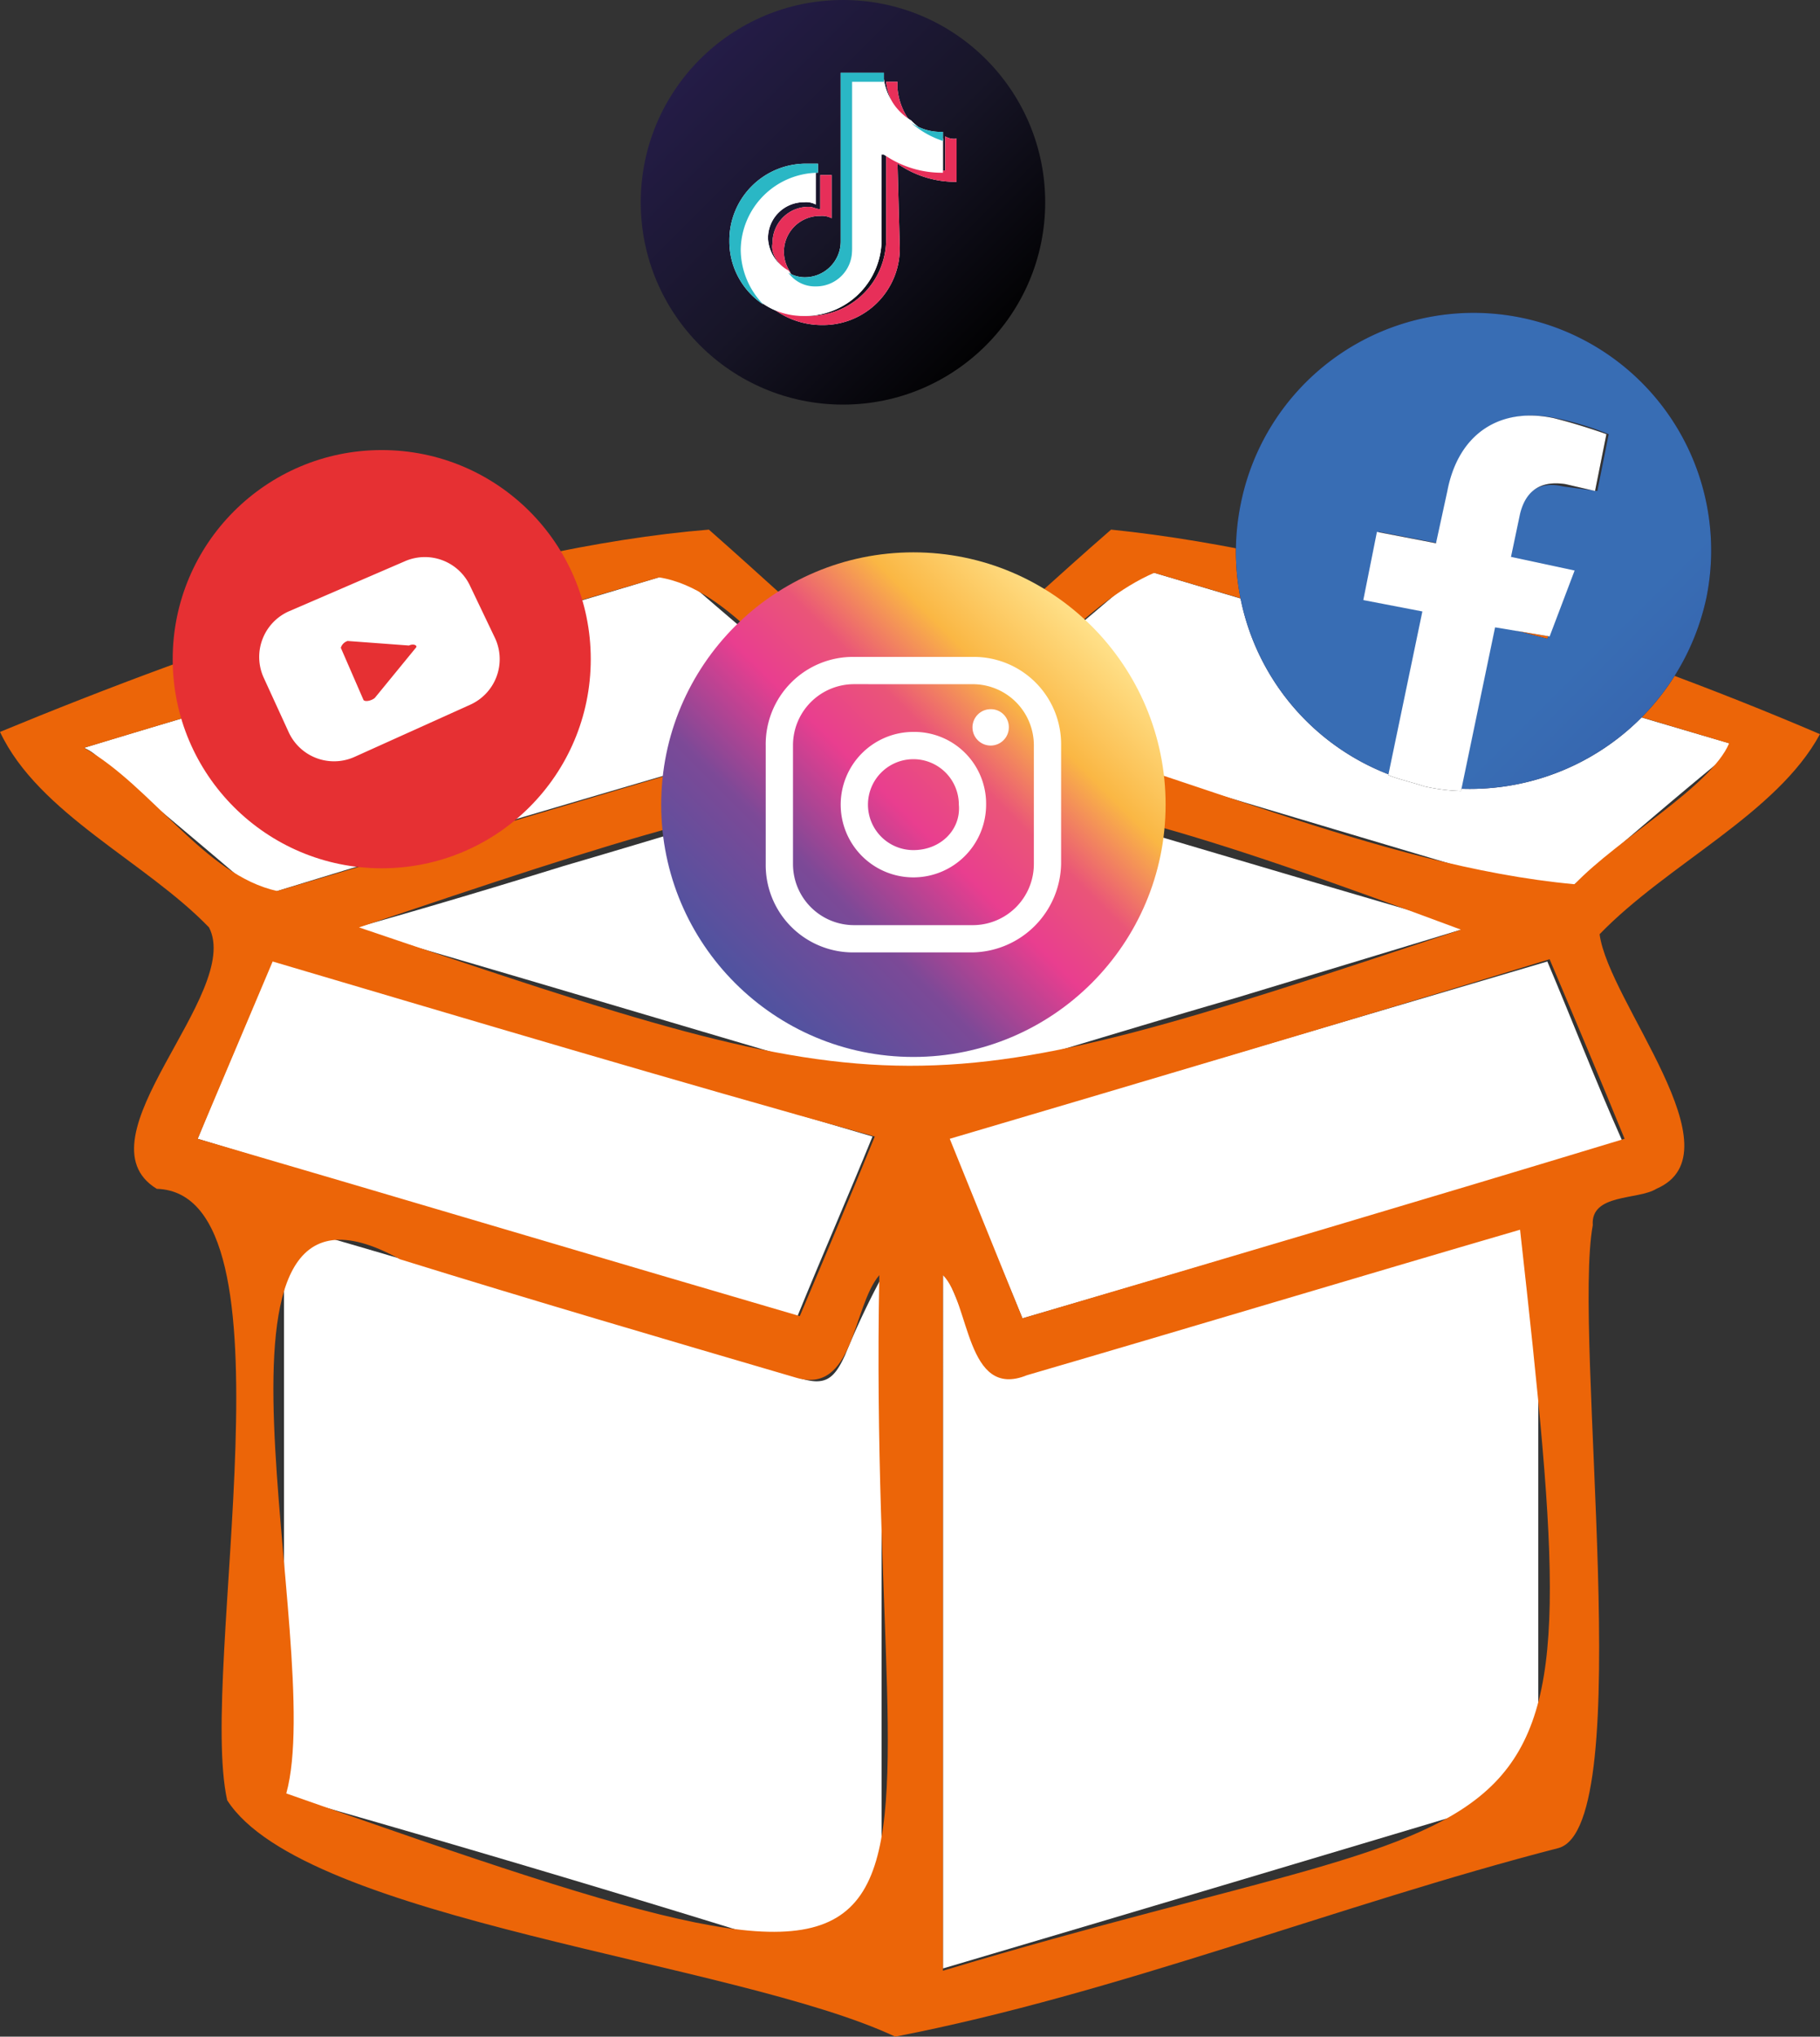 <svg xmlns="http://www.w3.org/2000/svg" xmlns:xlink="http://www.w3.org/1999/xlink" width="217.204" height="242.965" viewBox="0 0 217.204 242.965">
  <rect x="0" y="0" width="217.204" height="242.965" fill="#333333" stroke="none"/>
  <defs>
    <linearGradient id="linear-gradient" x1="-1.465" y1="1.45" x2="-2.168" y2="2.153" gradientUnits="objectBoundingBox">
      <stop offset="0" stop-color="#e63033"/>
      <stop offset="1" stop-color="#9d1915"/>
    </linearGradient>
    <linearGradient id="linear-gradient-2" x1="-10.012" y1="11.262" x2="-9.304" y2="11.969" gradientUnits="objectBoundingBox">
      <stop offset="0" stop-color="#241c47"/>
      <stop offset="0.537" stop-color="#171527"/>
      <stop offset="1" stop-color="#020203"/>
    </linearGradient>
    <linearGradient id="linear-gradient-3" x1="-20.106" y1="14" x2="-18.722" y2="14.897" xlink:href="#linear-gradient-2"/>
    <linearGradient id="linear-gradient-4" x1="0.937" y1="0.516" x2="1.644" y2="1.223" gradientUnits="objectBoundingBox">
      <stop offset="0" stop-color="#386db4"/>
      <stop offset="0.17" stop-color="#3767b0"/>
      <stop offset="0.448" stop-color="#3458a4"/>
      <stop offset="0.795" stop-color="#313f92"/>
      <stop offset="1" stop-color="#2d3189"/>
    </linearGradient>
    <linearGradient id="linear-gradient-5" x1="0.143" y1="0.144" x2="0.851" y2="0.852" xlink:href="#linear-gradient-2"/>
    <linearGradient id="linear-gradient-6" x1="0.851" y1="0.146" x2="0.146" y2="0.852" gradientUnits="objectBoundingBox">
      <stop offset="0.001" stop-color="#ffe088"/>
      <stop offset="0.209" stop-color="#fab744"/>
      <stop offset="0.377" stop-color="#ea5578"/>
      <stop offset="0.524" stop-color="#e93e8f"/>
      <stop offset="0.739" stop-color="#7c4997"/>
      <stop offset="1" stop-color="#4f53a0"/>
    </linearGradient>
  </defs>
  <g id="social" transform="translate(-10.2 -5.1)">
    <path id="Path_8590" d="M51.971,65.037c1.356,2.983,2.712,6.237,3.8,9.22,1.356,3.254,2.441,3.8,5.966,2.712,19.8-5.966,39.319-11.66,59.114-17.626.542-.271,1.356-.271,1.9-.542v68.063c-23.591,7.05-47.183,14.1-71.046,21.151V65.037C51.7,65.308,51.7,65.308,51.971,65.037Z" transform="translate(71.034 91.916)" fill="#fff"/>
    <path id="Path_8591" d="M22.7,127.063V59c4.881,1.356,9.491,2.712,14.1,4.067,15.728,4.61,31.455,9.22,47.183,14.1,3.254,1.085,4.339.271,5.694-2.712a95.976,95.976,0,0,1,4.339-9.22v83.248C70.154,140.892,46.563,133.842,22.7,127.063Z" transform="translate(21.396 92.259)" fill="#fff"/>
    <path id="Path_8592" d="M157.687,58.35l-26.845,8.135c-12.2,3.525-24.4,7.321-36.607,10.847a6.058,6.058,0,0,1-3.8,0C69.829,71.366,49.22,65.13,28.612,59.164c-.813-.271-1.356-.542-2.712-1.085,8.677-2.44,16.812-4.881,24.676-7.321,13.016-3.8,26.032-7.864,39.319-11.66,1.356-.271,2.983-.542,4.067,0,20.609,5.966,41.217,12.2,61.826,18.168.542.271,1.085.271,1.627.542C157.687,57.808,157.687,58.079,157.687,58.35Z" transform="translate(26.873 57.657)" fill="#fff"/>
    <path id="Path_8593" d="M13.9,51.009c6.237-1.9,11.66-3.525,17.355-5.152C48.338,40.7,65.422,35.823,82.505,30.671a3.264,3.264,0,0,1,3.8.813c6.237,5.423,12.745,10.847,19.253,16.27-4.61,1.356-8.948,2.712-13.016,3.8C74.1,56.974,55.388,62.4,36.949,68.092A3.463,3.463,0,0,1,33.7,67.55C27.729,62.4,21.764,57.517,15.8,52.364A5.7,5.7,0,0,0,13.9,51.009Z" transform="translate(6.333 43.305)" fill="#fff"/>
    <path id="Path_8594" d="M52.9,47.722c4.068-3.525,7.864-6.779,11.66-10.033,2.712-2.169,5.423-4.61,8.135-6.779a2.252,2.252,0,0,1,2.169-.542C97.642,37.146,120.42,43.925,143.47,50.7l.814.813a5.673,5.673,0,0,0-1.627,1.085c-5.966,4.881-11.931,10.033-17.626,14.914-1.085,1.085-2.169,1.085-3.8.813C99,61.822,76.763,55.043,54.527,48.535Z" transform="translate(73.088 43.067)" fill="#fff"/>
    <path id="Path_8595" d="M60.848,89.973c-2.983-7.321-5.966-14.1-8.948-21.422L123.488,47.4c2.983,7.05,5.694,14.1,8.948,21.422Q97.049,79.4,60.848,89.973Z" transform="translate(71.376 72.403)" fill="#fff"/>
    <path id="Path_8596" d="M18.9,68.722c2.983-7.321,5.966-14.1,8.948-21.422L99.436,68.451c-2.983,7.321-5.966,14.1-8.948,21.422Q55.1,79.7,18.9,68.722Z" transform="translate(14.891 72.232)" fill="#fff"/>
    <path id="Path_8597" d="M201.1,76.668c1.085,8.135,16.812,26.032,6.779,30.371-2.169,1.356-7.864.542-7.593,4.339-2.44,13.287,5.423,71.588-4.067,74.3-26.3,6.779-52.606,17.355-79.181,22.507-18.982-8.948-70.5-13.829-79.723-28.2-3.525-15.728,8.948-72.4-8.406-72.944-9.762-5.966,10.3-23.32,6.237-31.184C27.555,67.99,14.81,62.3,10.2,52.534,35.147,42.229,68.23,30.569,94.8,28.4c27.388,24.134,20.88,23.591,48,0,26.574,2.712,59.928,13.829,84.6,24.4C222.252,62.3,209.236,68.261,201.1,76.668Zm-78.367,40.675v82.977c74.842-22.507,77.825-7.864,68.876-88.4-19.524,5.694-39.319,11.66-58.843,17.355C125.446,132.257,125.988,120.6,122.734,117.343ZM44.367,179.168c90.027,31.726,69.147,21.151,70.774-61.826-3.254,3.8-2.983,14.372-10.033,12.2-15.728-4.61-31.455-9.22-47.183-14.1C31.08,100.53,49.248,161.543,44.367,179.168ZM184.56,76.125C121.921,52.8,115.955,54.7,53.044,75.854,117.853,97.819,119.48,97.819,184.56,76.125ZM33.791,101.073c24.134,7.05,47.725,14.1,71.859,21.151,2.983-7.05,5.966-14.1,8.948-21.422-24.4-6.779-48-13.829-71.859-20.88Zm98.433,21.422c23.863-7.05,47.725-14.1,71.859-21.422-2.983-7.321-5.966-14.372-8.948-21.422-23.863,7.322-47.725,14.372-71.588,21.422C126.53,108.394,129.242,115.173,132.225,122.495ZM20.233,54.432c8.135,4.61,14.372,15.185,23.049,17.083,23.049-6.779,45.556-13.558,68.605-20.337-8.135-5.152-14.372-15.728-23.049-17.083C65.789,40.874,43.553,47.382,20.233,54.432Zm105.755-3.525c23.863,5.694,48.539,17.626,72.13,19.8,5.152-5.423,16.27-11.66,18.439-16.812C193.78,47.11,171,40.331,147.952,33.552,139.817,37.077,133.581,45.755,125.988,50.907Z" transform="translate(0 39.882)" fill="#ec6508"/>
    <circle id="Ellipse_78" cx="24.947" cy="24.947" r="24.947" transform="translate(30.809 58.791)" fill="url(#linear-gradient)"/>
    <path id="Path_8598" d="M46.809,33.115a5.957,5.957,0,0,0-7.864-2.983L25.115,36.1a5.957,5.957,0,0,0-2.983,7.864l2.983,6.508a5.957,5.957,0,0,0,7.864,2.983l13.829-6.237a5.957,5.957,0,0,0,2.983-7.864ZM40.3,40.437,35.42,46.4c-.271.271-1.085.542-1.356.271l-2.712-6.237a1.222,1.222,0,0,1,.813-.813l7.321.542C40.029,39.895,40.572,40.166,40.3,40.437Z" transform="translate(19.523 41.946)" fill="#fff"/>
    <g id="Group_6882" transform="translate(157.71 42.45)">
      <g id="Group_6880">
        <path id="Path_8599" d="M120.734,52.84A28.345,28.345,0,1,0,65.145,41.723a28.476,28.476,0,0,0,17.9,32.269L87.11,54.467l-7.05-1.356,1.627-8.135,7.05,1.356L90.092,40.1c1.356-7.05,6.237-10.033,12.745-8.677a35.738,35.738,0,0,1,6.237,1.9L107.718,40.1l-4.067-.542c-3.525-.813-4.881,1.356-5.423,3.525l-1.085,5.152,7.593,1.627-2.983,7.864-6.237-1.627L91.448,75.618A28.861,28.861,0,0,0,120.734,52.84Z" transform="translate(-64.598 -18.874)" fill="url(#linear-gradient-2)"/>
        <path id="Path_8600" d="M92.436,49.733l2.983-7.864-7.593-1.627L88.91,35.09c.542-2.169,1.9-4.067,5.423-3.525l3.525.813L99.215,25.6s-2.983-1.085-6.237-1.9c-6.237-1.356-11.389,1.627-12.745,8.677l-1.356,6.237-7.05-1.356L70.2,45.395l7.05,1.356L73.183,66.274c1.356.542,2.712.813,4.339,1.356a23.735,23.735,0,0,0,4.339.542l4.067-19.524Z" transform="translate(-55.01 -11.157)" fill="url(#linear-gradient-3)"/>
      </g>
      <g id="Group_6881">
        <path id="Path_8601" d="M120.734,52.84A28.345,28.345,0,1,0,65.145,41.723a28.476,28.476,0,0,0,17.9,32.269L87.11,54.467l-7.05-1.356,1.627-8.135,7.05,1.356L90.092,40.1c1.356-7.05,6.237-10.033,12.745-8.677a35.738,35.738,0,0,1,6.237,1.9L107.718,40.1l-4.067-.542c-3.525-.813-4.881,1.356-5.423,3.525l-1.085,5.152,7.593,1.627-2.983,7.864-6.237-1.627L91.448,75.618A28.861,28.861,0,0,0,120.734,52.84Z" transform="translate(-64.598 -18.874)" fill="url(#linear-gradient-4)"/>
        <path id="Path_8602" d="M92.436,49.733l2.983-7.864-7.593-1.627L88.91,35.09c.542-2.169,1.9-4.067,5.423-3.525l3.525.813L99.215,25.6s-2.983-1.085-6.237-1.9c-6.237-1.356-11.389,1.627-12.745,8.677l-1.356,6.237-7.05-1.356L70.2,45.395l7.05,1.356L73.183,66.274c1.356.542,2.712.813,4.339,1.356a23.735,23.735,0,0,0,4.339.542l4.067-19.524Z" transform="translate(-55.01 -11.157)" fill="#fff"/>
      </g>
    </g>
    <circle id="Ellipse_79" cx="24.134" cy="24.134" r="24.134" transform="translate(86.669 5.1)" fill="url(#linear-gradient-5)"/>
    <g id="Group_6885" transform="translate(97.244 13.777)">
      <g id="Group_6883">
        <path id="Path_8603" d="M59.628,18.462a12.086,12.086,0,0,0,7.05,2.169V15.479a2.032,2.032,0,0,1-1.356-.271v4.067a12.086,12.086,0,0,1-7.05-2.169v10.3a9.144,9.144,0,0,1-9.22,9.22A8.344,8.344,0,0,1,43.9,35a9.631,9.631,0,0,0,6.779,2.712A9.144,9.144,0,0,0,59.9,28.5l-.271-10.033Zm1.627-4.881a7.633,7.633,0,0,1-1.627-4.067V8.7H58.272a6.65,6.65,0,0,0,2.983,4.881Zm-14.372,17.9a4.374,4.374,0,0,1-.813-2.44A4.283,4.283,0,0,1,50.408,24.7a2.445,2.445,0,0,1,1.356.271V19.818H50.408v4.067c-.542,0-.813-.271-1.356-.271a4.283,4.283,0,0,0-4.339,4.339C44.442,29.309,45.527,30.664,46.883,31.478Z" transform="translate(-39.561 -7.615)" fill="#fff"/>
        <path id="Path_8604" d="M60.055,17.548a12.086,12.086,0,0,0,7.05,2.169V15.65a7.731,7.731,0,0,1-3.8-2.169A6.954,6.954,0,0,1,60.055,8.6h-3.8V28.666A4.283,4.283,0,0,1,51.92,33a3.55,3.55,0,0,1-3.254-1.627,4.592,4.592,0,0,1-2.44-3.8,4.283,4.283,0,0,1,4.339-4.339,2.445,2.445,0,0,1,1.356.271V19.447a9.317,9.317,0,0,0-9.22,9.22,9.469,9.469,0,0,0,2.712,6.508A8.344,8.344,0,0,0,50.564,36.8a9.144,9.144,0,0,0,9.22-9.22V17.548Z" transform="translate(-41.615 -7.787)" fill="#fff"/>
        <path id="Path_8605" d="M67.79,16.435V15.35a6.226,6.226,0,0,1-3.8-1.085A10.639,10.639,0,0,0,67.79,16.435Zm-7.05-7.05V8.3H55.587V28.366A4.283,4.283,0,0,1,51.248,32.7a3.919,3.919,0,0,1-1.9-.542A3.865,3.865,0,0,0,52.6,33.79a4.283,4.283,0,0,0,4.339-4.339V9.385ZM52.875,20.231V19.147H51.52a9.144,9.144,0,0,0-9.22,9.22,9.014,9.014,0,0,0,4.067,7.593,9.469,9.469,0,0,1-2.712-6.508,9.317,9.317,0,0,1,9.22-9.22Z" transform="translate(-42.3 -8.3)" fill="#fff"/>
      </g>
      <g id="Group_6884">
        <path id="Path_8606" d="M59.628,18.462a12.086,12.086,0,0,0,7.05,2.169V15.479a2.032,2.032,0,0,1-1.356-.271v4.067a12.086,12.086,0,0,1-7.05-2.169v10.3a9.144,9.144,0,0,1-9.22,9.22A8.344,8.344,0,0,1,43.9,35a9.631,9.631,0,0,0,6.779,2.712A9.144,9.144,0,0,0,59.9,28.5l-.271-10.033Zm1.627-4.881a7.633,7.633,0,0,1-1.627-4.067V8.7H58.272a6.65,6.65,0,0,0,2.983,4.881Zm-14.372,17.9a4.374,4.374,0,0,1-.813-2.44A4.283,4.283,0,0,1,50.408,24.7a2.445,2.445,0,0,1,1.356.271V19.818H50.408v4.067c-.542,0-.813-.271-1.356-.271a4.283,4.283,0,0,0-4.339,4.339C44.442,29.309,45.527,30.664,46.883,31.478Z" transform="translate(-39.561 -7.615)" fill="#e72f59" fill-rule="evenodd"/>
        <path id="Path_8607" d="M60.055,17.548a12.086,12.086,0,0,0,7.05,2.169V15.65a7.731,7.731,0,0,1-3.8-2.169A6.954,6.954,0,0,1,60.055,8.6h-3.8V28.666A4.283,4.283,0,0,1,51.92,33a3.55,3.55,0,0,1-3.254-1.627,4.592,4.592,0,0,1-2.44-3.8,4.283,4.283,0,0,1,4.339-4.339,2.445,2.445,0,0,1,1.356.271V19.447a9.317,9.317,0,0,0-9.22,9.22,9.469,9.469,0,0,0,2.712,6.508A8.344,8.344,0,0,0,50.564,36.8a9.144,9.144,0,0,0,9.22-9.22V17.548Z" transform="translate(-41.615 -7.787)" fill="#fff" fill-rule="evenodd"/>
        <path id="Path_8608" d="M67.79,16.435V15.35a6.226,6.226,0,0,1-3.8-1.085A10.639,10.639,0,0,0,67.79,16.435Zm-7.05-7.05V8.3H55.587V28.366A4.283,4.283,0,0,1,51.248,32.7a3.919,3.919,0,0,1-1.9-.542A3.865,3.865,0,0,0,52.6,33.79a4.283,4.283,0,0,0,4.339-4.339V9.385ZM52.875,20.231V19.147H51.52a9.144,9.144,0,0,0-9.22,9.22,9.014,9.014,0,0,0,4.067,7.593,9.469,9.469,0,0,1-2.712-6.508,9.317,9.317,0,0,1,9.22-9.22Z" transform="translate(-42.3 -8.3)" fill="#2ab7c5" fill-rule="evenodd"/>
      </g>
    </g>
    <circle id="Ellipse_80" cx="30.099" cy="30.099" r="30.099" transform="translate(89.109 70.993)" fill="url(#linear-gradient-6)"/>
    <g id="Group_6887" transform="translate(101.583 83.467)">
      <g id="Group_6886">
        <path id="Path_8609" d="M55.169,36.3a2.169,2.169,0,1,0,2.169,2.169A2.139,2.139,0,0,0,55.169,36.3Z" transform="translate(-28.324 -30.063)" fill="#fff"/>
        <path id="Path_8610" d="M55.877,37.3a8.677,8.677,0,1,0,8.677,8.677A8.566,8.566,0,0,0,55.877,37.3Zm0,14.1A5.423,5.423,0,1,1,61.3,45.977C61.572,48.96,59.131,51.4,55.877,51.4Z" transform="translate(-38.252 -28.352)" fill="#fff"/>
        <path id="Path_8611" d="M68.576,69.252h-14.1A10.42,10.42,0,0,1,43.9,58.676v-14.1A10.42,10.42,0,0,1,54.475,34h14.1A10.42,10.42,0,0,1,79.152,44.575v14.1A10.768,10.768,0,0,1,68.576,69.252Zm-14.1-32a7.291,7.291,0,0,0-7.321,7.321v14.1A7.291,7.291,0,0,0,54.475,66h14.1A7.291,7.291,0,0,0,75.9,58.676v-14.1a7.291,7.291,0,0,0-7.321-7.321Z" transform="translate(-43.9 -34)" fill="#fff"/>
      </g>
    </g>
  </g>
</svg>
